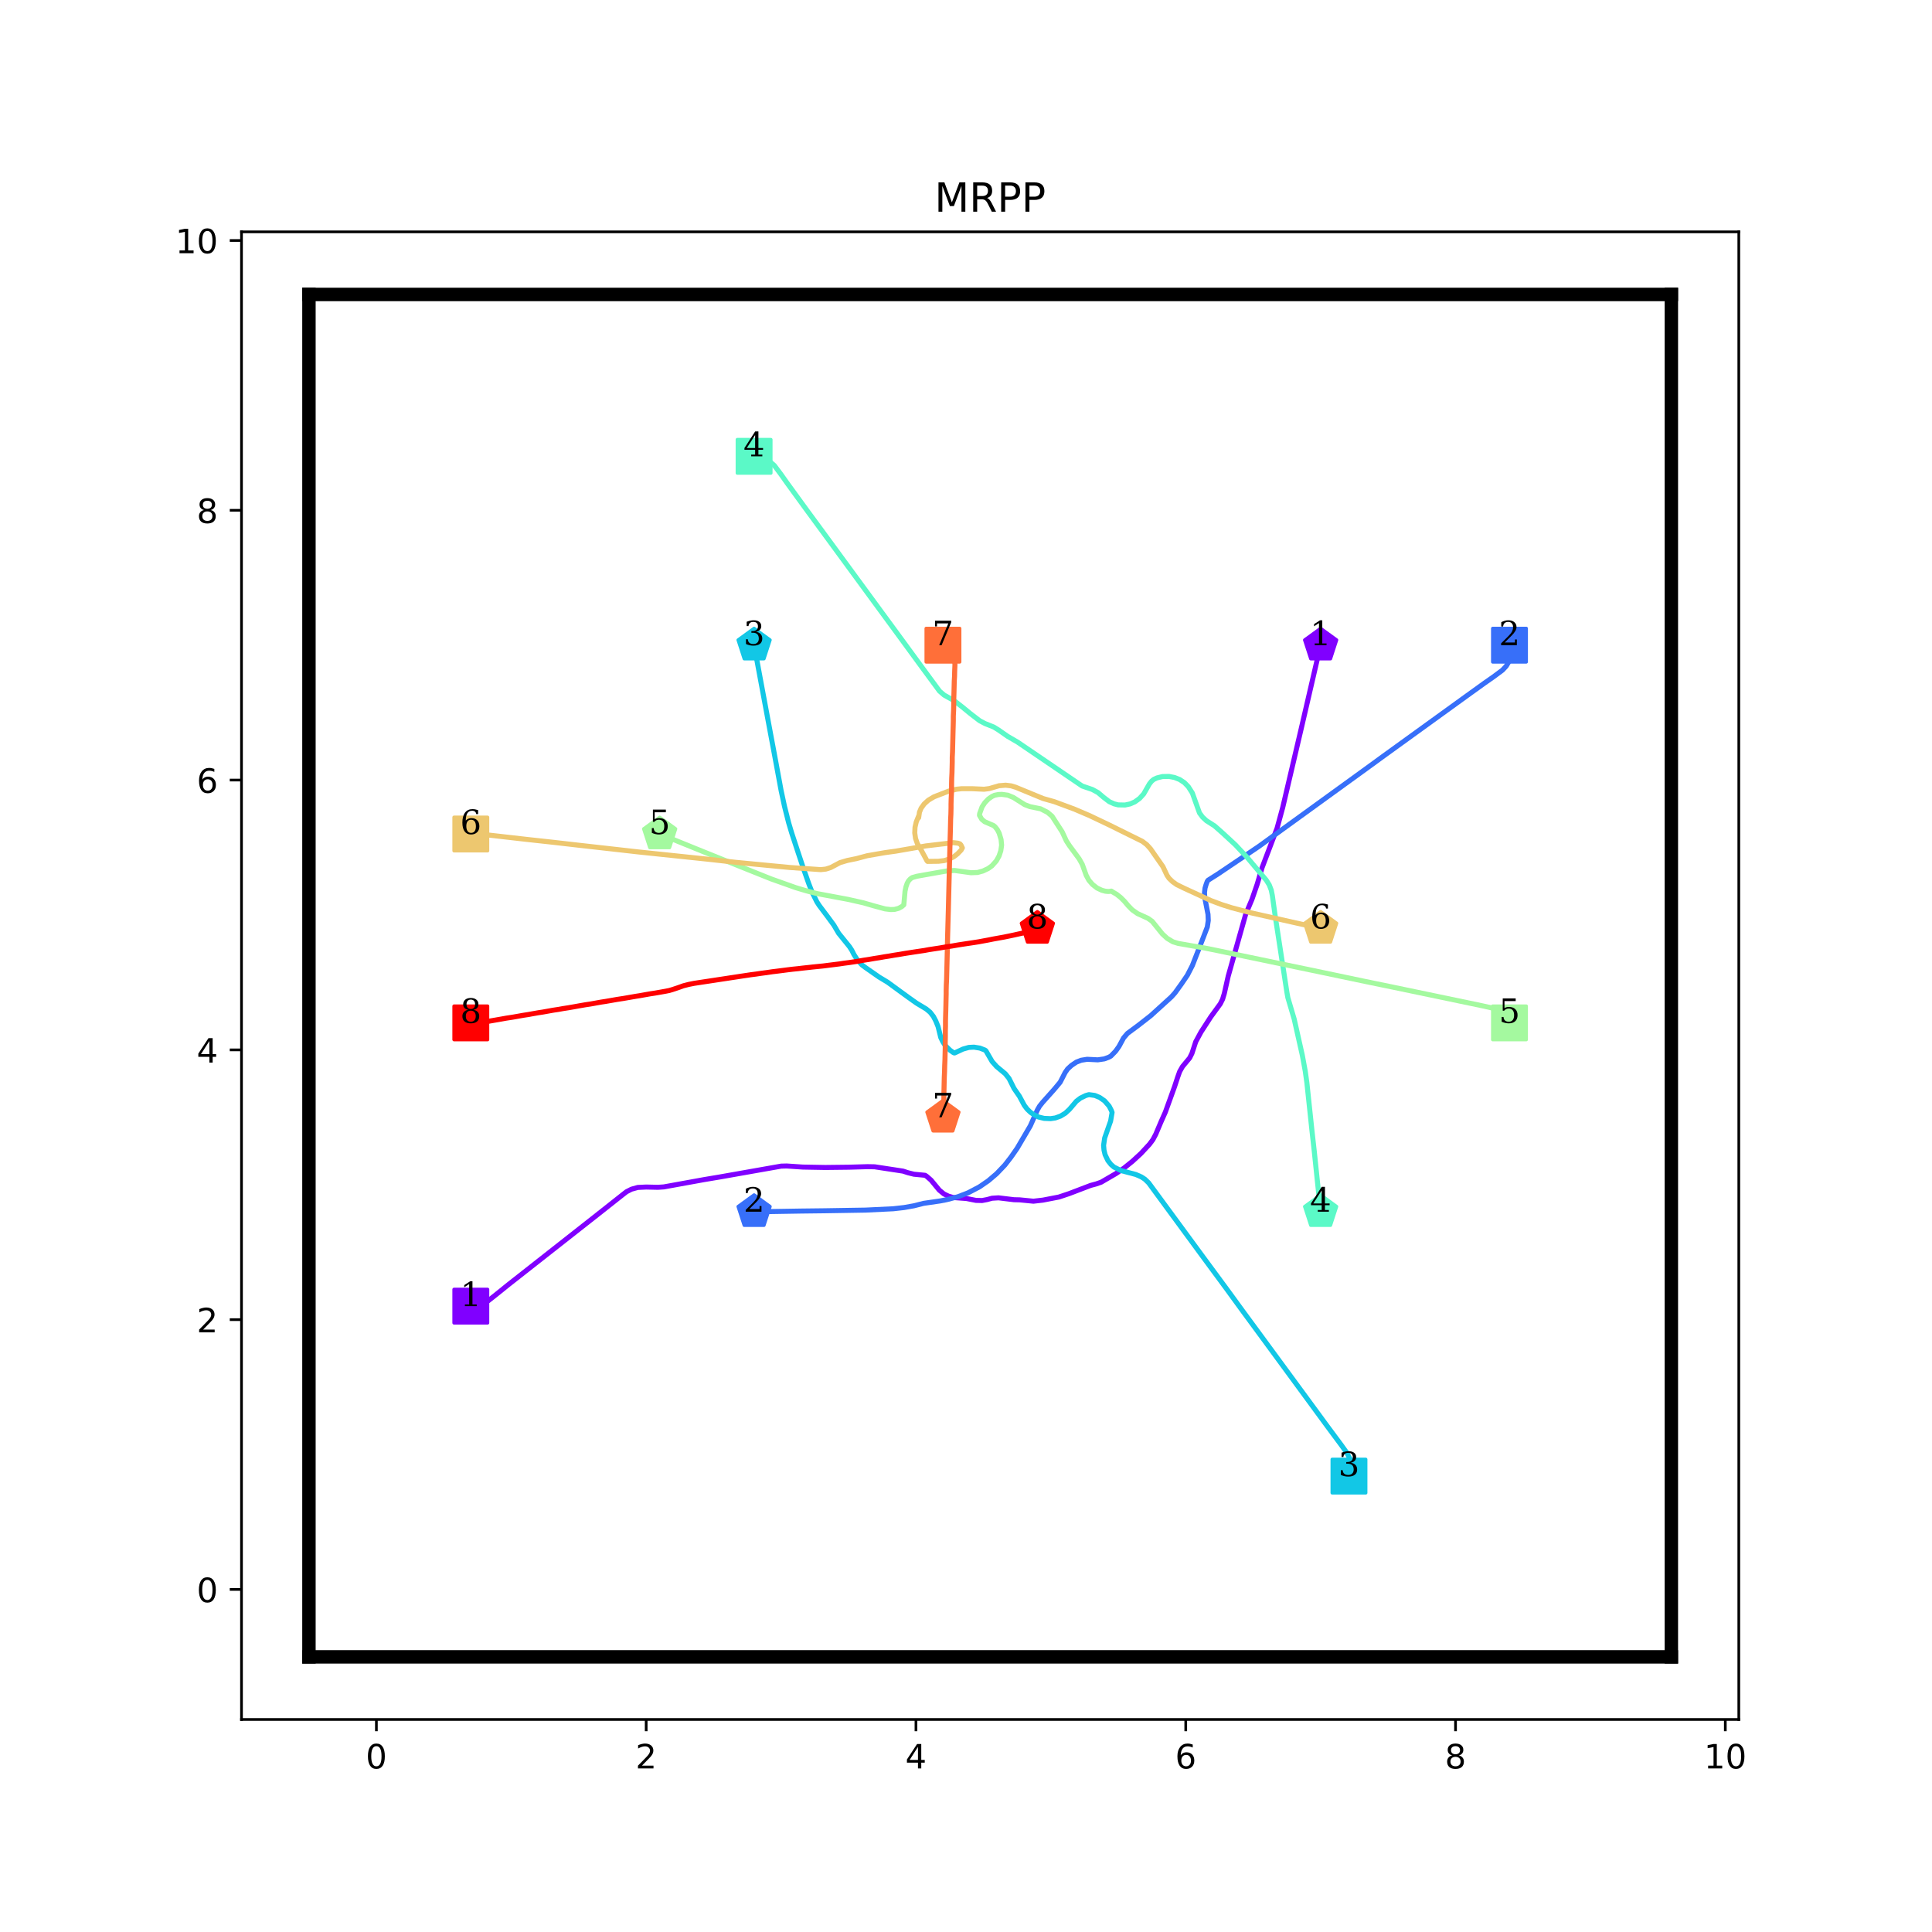 <?xml version="1.0" encoding="utf-8" standalone="no"?>
<!DOCTYPE svg PUBLIC "-//W3C//DTD SVG 1.1//EN"
  "http://www.w3.org/Graphics/SVG/1.1/DTD/svg11.dtd">
<!-- Created with matplotlib (http://matplotlib.org/) -->
<svg height="576pt" version="1.1" viewBox="0 0 576 576" width="576pt" xmlns="http://www.w3.org/2000/svg" xmlns:xlink="http://www.w3.org/1999/xlink">
 <defs>
  <style type="text/css">
*{stroke-linecap:butt;stroke-linejoin:round;}
  </style>
 </defs>
 <g id="figure_1">
  <g id="patch_1">
   <path d="M 0 576 
L 576 576 
L 576 0 
L 0 0 
z
" style="fill:#ffffff;"/>
  </g>
  <g id="axes_1">
   <g id="patch_2">
    <path d="M 72 512.64 
L 518.4 512.64 
L 518.4 69.12 
L 72 69.12 
z
" style="fill:#ffffff;"/>
   </g>
   <g id="matplotlib.axis_1">
    <g id="xtick_1">
     <g id="line2d_1">
      <defs>
       <path d="M 0 0 
L 0 3.5 
" id="m653fff1f7b" style="stroke:#000000;stroke-width:0.8;"/>
      </defs>
      <g>
       <use style="stroke:#000000;stroke-width:0.8;" x="112.216" xlink:href="#m653fff1f7b" y="512.64"/>
      </g>
     </g>
     <g id="text_1">
      <!-- 0 -->
      <defs>
       <path d="M 31.781 66.406 
Q 24.172 66.406 20.328 58.906 
Q 16.5 51.422 16.5 36.375 
Q 16.5 21.391 20.328 13.891 
Q 24.172 6.391 31.781 6.391 
Q 39.453 6.391 43.281 13.891 
Q 47.125 21.391 47.125 36.375 
Q 47.125 51.422 43.281 58.906 
Q 39.453 66.406 31.781 66.406 
z
M 31.781 74.219 
Q 44.047 74.219 50.516 64.516 
Q 56.984 54.828 56.984 36.375 
Q 56.984 17.969 50.516 8.266 
Q 44.047 -1.422 31.781 -1.422 
Q 19.531 -1.422 13.062 8.266 
Q 6.594 17.969 6.594 36.375 
Q 6.594 54.828 13.062 64.516 
Q 19.531 74.219 31.781 74.219 
z
" id="DejaVuSans-30"/>
      </defs>
      <g transform="translate(109.035 527.238)scale(0.1 -0.1)">
       <use xlink:href="#DejaVuSans-30"/>
      </g>
     </g>
    </g>
    <g id="xtick_2">
     <g id="line2d_2">
      <g>
       <use style="stroke:#000000;stroke-width:0.8;" x="192.649" xlink:href="#m653fff1f7b" y="512.64"/>
      </g>
     </g>
     <g id="text_2">
      <!-- 2 -->
      <defs>
       <path d="M 19.188 8.297 
L 53.609 8.297 
L 53.609 0 
L 7.328 0 
L 7.328 8.297 
Q 12.938 14.109 22.625 23.891 
Q 32.328 33.688 34.812 36.531 
Q 39.547 41.844 41.422 45.531 
Q 43.312 49.219 43.312 52.781 
Q 43.312 58.594 39.234 62.25 
Q 35.156 65.922 28.609 65.922 
Q 23.969 65.922 18.812 64.312 
Q 13.672 62.703 7.812 59.422 
L 7.812 69.391 
Q 13.766 71.781 18.938 73 
Q 24.125 74.219 28.422 74.219 
Q 39.75 74.219 46.484 68.547 
Q 53.219 62.891 53.219 53.422 
Q 53.219 48.922 51.531 44.891 
Q 49.859 40.875 45.406 35.406 
Q 44.188 33.984 37.641 27.219 
Q 31.109 20.453 19.188 8.297 
z
" id="DejaVuSans-32"/>
      </defs>
      <g transform="translate(189.467 527.238)scale(0.1 -0.1)">
       <use xlink:href="#DejaVuSans-32"/>
      </g>
     </g>
    </g>
    <g id="xtick_3">
     <g id="line2d_3">
      <g>
       <use style="stroke:#000000;stroke-width:0.8;" x="273.081" xlink:href="#m653fff1f7b" y="512.64"/>
      </g>
     </g>
     <g id="text_3">
      <!-- 4 -->
      <defs>
       <path d="M 37.797 64.312 
L 12.891 25.391 
L 37.797 25.391 
z
M 35.203 72.906 
L 47.609 72.906 
L 47.609 25.391 
L 58.016 25.391 
L 58.016 17.188 
L 47.609 17.188 
L 47.609 0 
L 37.797 0 
L 37.797 17.188 
L 4.891 17.188 
L 4.891 26.703 
z
" id="DejaVuSans-34"/>
      </defs>
      <g transform="translate(269.9 527.238)scale(0.1 -0.1)">
       <use xlink:href="#DejaVuSans-34"/>
      </g>
     </g>
    </g>
    <g id="xtick_4">
     <g id="line2d_4">
      <g>
       <use style="stroke:#000000;stroke-width:0.8;" x="353.514" xlink:href="#m653fff1f7b" y="512.64"/>
      </g>
     </g>
     <g id="text_4">
      <!-- 6 -->
      <defs>
       <path d="M 33.016 40.375 
Q 26.375 40.375 22.484 35.828 
Q 18.609 31.297 18.609 23.391 
Q 18.609 15.531 22.484 10.953 
Q 26.375 6.391 33.016 6.391 
Q 39.656 6.391 43.531 10.953 
Q 47.406 15.531 47.406 23.391 
Q 47.406 31.297 43.531 35.828 
Q 39.656 40.375 33.016 40.375 
z
M 52.594 71.297 
L 52.594 62.312 
Q 48.875 64.062 45.094 64.984 
Q 41.312 65.922 37.594 65.922 
Q 27.828 65.922 22.672 59.328 
Q 17.531 52.734 16.797 39.406 
Q 19.672 43.656 24.016 45.922 
Q 28.375 48.188 33.594 48.188 
Q 44.578 48.188 50.953 41.516 
Q 57.328 34.859 57.328 23.391 
Q 57.328 12.156 50.688 5.359 
Q 44.047 -1.422 33.016 -1.422 
Q 20.359 -1.422 13.672 8.266 
Q 6.984 17.969 6.984 36.375 
Q 6.984 53.656 15.188 63.938 
Q 23.391 74.219 37.203 74.219 
Q 40.922 74.219 44.703 73.484 
Q 48.484 72.75 52.594 71.297 
z
" id="DejaVuSans-36"/>
      </defs>
      <g transform="translate(350.332 527.238)scale(0.1 -0.1)">
       <use xlink:href="#DejaVuSans-36"/>
      </g>
     </g>
    </g>
    <g id="xtick_5">
     <g id="line2d_5">
      <g>
       <use style="stroke:#000000;stroke-width:0.8;" x="433.946" xlink:href="#m653fff1f7b" y="512.64"/>
      </g>
     </g>
     <g id="text_5">
      <!-- 8 -->
      <defs>
       <path d="M 31.781 34.625 
Q 24.75 34.625 20.719 30.859 
Q 16.703 27.094 16.703 20.516 
Q 16.703 13.922 20.719 10.156 
Q 24.75 6.391 31.781 6.391 
Q 38.812 6.391 42.859 10.172 
Q 46.922 13.969 46.922 20.516 
Q 46.922 27.094 42.891 30.859 
Q 38.875 34.625 31.781 34.625 
z
M 21.922 38.812 
Q 15.578 40.375 12.031 44.719 
Q 8.5 49.078 8.5 55.328 
Q 8.5 64.062 14.719 69.141 
Q 20.953 74.219 31.781 74.219 
Q 42.672 74.219 48.875 69.141 
Q 55.078 64.062 55.078 55.328 
Q 55.078 49.078 51.531 44.719 
Q 48 40.375 41.703 38.812 
Q 48.828 37.156 52.797 32.312 
Q 56.781 27.484 56.781 20.516 
Q 56.781 9.906 50.312 4.234 
Q 43.844 -1.422 31.781 -1.422 
Q 19.734 -1.422 13.25 4.234 
Q 6.781 9.906 6.781 20.516 
Q 6.781 27.484 10.781 32.312 
Q 14.797 37.156 21.922 38.812 
z
M 18.312 54.391 
Q 18.312 48.734 21.844 45.562 
Q 25.391 42.391 31.781 42.391 
Q 38.141 42.391 41.719 45.562 
Q 45.312 48.734 45.312 54.391 
Q 45.312 60.062 41.719 63.234 
Q 38.141 66.406 31.781 66.406 
Q 25.391 66.406 21.844 63.234 
Q 18.312 60.062 18.312 54.391 
z
" id="DejaVuSans-38"/>
      </defs>
      <g transform="translate(430.765 527.238)scale(0.1 -0.1)">
       <use xlink:href="#DejaVuSans-38"/>
      </g>
     </g>
    </g>
    <g id="xtick_6">
     <g id="line2d_6">
      <g>
       <use style="stroke:#000000;stroke-width:0.8;" x="514.378" xlink:href="#m653fff1f7b" y="512.64"/>
      </g>
     </g>
     <g id="text_6">
      <!-- 10 -->
      <defs>
       <path d="M 12.406 8.297 
L 28.516 8.297 
L 28.516 63.922 
L 10.984 60.406 
L 10.984 69.391 
L 28.422 72.906 
L 38.281 72.906 
L 38.281 8.297 
L 54.391 8.297 
L 54.391 0 
L 12.406 0 
z
" id="DejaVuSans-31"/>
      </defs>
      <g transform="translate(508.016 527.238)scale(0.1 -0.1)">
       <use xlink:href="#DejaVuSans-31"/>
       <use x="63.623" xlink:href="#DejaVuSans-30"/>
      </g>
     </g>
    </g>
   </g>
   <g id="matplotlib.axis_2">
    <g id="ytick_1">
     <g id="line2d_7">
      <defs>
       <path d="M 0 0 
L -3.5 0 
" id="md12b61e21c" style="stroke:#000000;stroke-width:0.8;"/>
      </defs>
      <g>
       <use style="stroke:#000000;stroke-width:0.8;" x="72" xlink:href="#md12b61e21c" y="473.864"/>
      </g>
     </g>
     <g id="text_7">
      <!-- 0 -->
      <g transform="translate(58.638 477.663)scale(0.1 -0.1)">
       <use xlink:href="#DejaVuSans-30"/>
      </g>
     </g>
    </g>
    <g id="ytick_2">
     <g id="line2d_8">
      <g>
       <use style="stroke:#000000;stroke-width:0.8;" x="72" xlink:href="#md12b61e21c" y="393.431"/>
      </g>
     </g>
     <g id="text_8">
      <!-- 2 -->
      <g transform="translate(58.638 397.231)scale(0.1 -0.1)">
       <use xlink:href="#DejaVuSans-32"/>
      </g>
     </g>
    </g>
    <g id="ytick_3">
     <g id="line2d_9">
      <g>
       <use style="stroke:#000000;stroke-width:0.8;" x="72" xlink:href="#md12b61e21c" y="312.999"/>
      </g>
     </g>
     <g id="text_9">
      <!-- 4 -->
      <g transform="translate(58.638 316.798)scale(0.1 -0.1)">
       <use xlink:href="#DejaVuSans-34"/>
      </g>
     </g>
    </g>
    <g id="ytick_4">
     <g id="line2d_10">
      <g>
       <use style="stroke:#000000;stroke-width:0.8;" x="72" xlink:href="#md12b61e21c" y="232.566"/>
      </g>
     </g>
     <g id="text_10">
      <!-- 6 -->
      <g transform="translate(58.638 236.366)scale(0.1 -0.1)">
       <use xlink:href="#DejaVuSans-36"/>
      </g>
     </g>
    </g>
    <g id="ytick_5">
     <g id="line2d_11">
      <g>
       <use style="stroke:#000000;stroke-width:0.8;" x="72" xlink:href="#md12b61e21c" y="152.134"/>
      </g>
     </g>
     <g id="text_11">
      <!-- 8 -->
      <g transform="translate(58.638 155.933)scale(0.1 -0.1)">
       <use xlink:href="#DejaVuSans-38"/>
      </g>
     </g>
    </g>
    <g id="ytick_6">
     <g id="line2d_12">
      <g>
       <use style="stroke:#000000;stroke-width:0.8;" x="72" xlink:href="#md12b61e21c" y="71.702"/>
      </g>
     </g>
     <g id="text_12">
      <!-- 10 -->
      <g transform="translate(52.275 75.501)scale(0.1 -0.1)">
       <use xlink:href="#DejaVuSans-31"/>
       <use x="63.623" xlink:href="#DejaVuSans-30"/>
      </g>
     </g>
    </g>
   </g>
   <g id="line2d_13">
    <path clip-path="url(#pa94536b532)" d="M 140.368 389.41 
" style="fill:none;stroke:#1f77b4;stroke-linecap:square;stroke-width:1.5;"/>
    <defs>
     <path d="M -5 5 
L 5 5 
L 5 -5 
L -5 -5 
z
" id="mf290b80777" style="stroke:#8000ff;stroke-linejoin:miter;"/>
    </defs>
    <g clip-path="url(#pa94536b532)">
     <use style="fill:#8000ff;stroke:#8000ff;stroke-linejoin:miter;" x="140.368" xlink:href="#mf290b80777" y="389.41"/>
    </g>
   </g>
   <g id="line2d_14">
    <path clip-path="url(#pa94536b532)" d="M 393.73 192.35 
" style="fill:none;stroke:#ff7f0e;stroke-linecap:square;stroke-width:1.5;"/>
    <defs>
     <path d="M 0 -5 
L -4.755 -1.545 
L -2.939 4.045 
L 2.939 4.045 
L 4.755 -1.545 
z
" id="m568eb47ab2" style="stroke:#8000ff;stroke-linejoin:miter;"/>
    </defs>
    <g clip-path="url(#pa94536b532)">
     <use style="fill:#8000ff;stroke:#8000ff;stroke-linejoin:miter;" x="393.73" xlink:href="#m568eb47ab2" y="192.35"/>
    </g>
   </g>
   <g id="line2d_15">
    <path clip-path="url(#pa94536b532)" d="M 450.032 192.35 
" style="fill:none;stroke:#2ca02c;stroke-linecap:square;stroke-width:1.5;"/>
    <defs>
     <path d="M -5 5 
L 5 5 
L 5 -5 
L -5 -5 
z
" id="m619328508f" style="stroke:#376ff9;stroke-linejoin:miter;"/>
    </defs>
    <g clip-path="url(#pa94536b532)">
     <use style="fill:#376ff9;stroke:#376ff9;stroke-linejoin:miter;" x="450.032" xlink:href="#m619328508f" y="192.35"/>
    </g>
   </g>
   <g id="line2d_16">
    <path clip-path="url(#pa94536b532)" d="M 224.822 361.258 
" style="fill:none;stroke:#d62728;stroke-linecap:square;stroke-width:1.5;"/>
    <defs>
     <path d="M 0 -5 
L -4.755 -1.545 
L -2.939 4.045 
L 2.939 4.045 
L 4.755 -1.545 
z
" id="med6a82922f" style="stroke:#376ff9;stroke-linejoin:miter;"/>
    </defs>
    <g clip-path="url(#pa94536b532)">
     <use style="fill:#376ff9;stroke:#376ff9;stroke-linejoin:miter;" x="224.822" xlink:href="#med6a82922f" y="361.258"/>
    </g>
   </g>
   <g id="line2d_17">
    <path clip-path="url(#pa94536b532)" d="M 402.175 440.082 
" style="fill:none;stroke:#9467bd;stroke-linecap:square;stroke-width:1.5;"/>
    <defs>
     <path d="M -5 5 
L 5 5 
L 5 -5 
L -5 -5 
z
" id="m7155500d14" style="stroke:#12c7e6;stroke-linejoin:miter;"/>
    </defs>
    <g clip-path="url(#pa94536b532)">
     <use style="fill:#12c7e6;stroke:#12c7e6;stroke-linejoin:miter;" x="402.175" xlink:href="#m7155500d14" y="440.082"/>
    </g>
   </g>
   <g id="line2d_18">
    <path clip-path="url(#pa94536b532)" d="M 224.822 192.35 
" style="fill:none;stroke:#8c564b;stroke-linecap:square;stroke-width:1.5;"/>
    <defs>
     <path d="M 0 -5 
L -4.755 -1.545 
L -2.939 4.045 
L 2.939 4.045 
L 4.755 -1.545 
z
" id="m14f785bf5a" style="stroke:#12c7e6;stroke-linejoin:miter;"/>
    </defs>
    <g clip-path="url(#pa94536b532)">
     <use style="fill:#12c7e6;stroke:#12c7e6;stroke-linejoin:miter;" x="224.822" xlink:href="#m14f785bf5a" y="192.35"/>
    </g>
   </g>
   <g id="line2d_19">
    <path clip-path="url(#pa94536b532)" d="M 224.822 136.048 
" style="fill:none;stroke:#e377c2;stroke-linecap:square;stroke-width:1.5;"/>
    <defs>
     <path d="M -5 5 
L 5 5 
L 5 -5 
L -5 -5 
z
" id="mfdfdecfb91" style="stroke:#5bf9c7;stroke-linejoin:miter;"/>
    </defs>
    <g clip-path="url(#pa94536b532)">
     <use style="fill:#5bf9c7;stroke:#5bf9c7;stroke-linejoin:miter;" x="224.822" xlink:href="#mfdfdecfb91" y="136.048"/>
    </g>
   </g>
   <g id="line2d_20">
    <path clip-path="url(#pa94536b532)" d="M 393.73 361.258 
" style="fill:none;stroke:#7f7f7f;stroke-linecap:square;stroke-width:1.5;"/>
    <defs>
     <path d="M 0 -5 
L -4.755 -1.545 
L -2.939 4.045 
L 2.939 4.045 
L 4.755 -1.545 
z
" id="m469cbbf1c9" style="stroke:#5bf9c7;stroke-linejoin:miter;"/>
    </defs>
    <g clip-path="url(#pa94536b532)">
     <use style="fill:#5bf9c7;stroke:#5bf9c7;stroke-linejoin:miter;" x="393.73" xlink:href="#m469cbbf1c9" y="361.258"/>
    </g>
   </g>
   <g id="line2d_21">
    <path clip-path="url(#pa94536b532)" d="M 450.032 304.956 
" style="fill:none;stroke:#bcbd22;stroke-linecap:square;stroke-width:1.5;"/>
    <defs>
     <path d="M -5 5 
L 5 5 
L 5 -5 
L -5 -5 
z
" id="m152217b475" style="stroke:#a4f99f;stroke-linejoin:miter;"/>
    </defs>
    <g clip-path="url(#pa94536b532)">
     <use style="fill:#a4f99f;stroke:#a4f99f;stroke-linejoin:miter;" x="450.032" xlink:href="#m152217b475" y="304.956"/>
    </g>
   </g>
   <g id="line2d_22">
    <path clip-path="url(#pa94536b532)" d="M 196.67 248.653 
" style="fill:none;stroke:#17becf;stroke-linecap:square;stroke-width:1.5;"/>
    <defs>
     <path d="M 0 -5 
L -4.755 -1.545 
L -2.939 4.045 
L 2.939 4.045 
L 4.755 -1.545 
z
" id="m91c5eaf825" style="stroke:#a4f99f;stroke-linejoin:miter;"/>
    </defs>
    <g clip-path="url(#pa94536b532)">
     <use style="fill:#a4f99f;stroke:#a4f99f;stroke-linejoin:miter;" x="196.67" xlink:href="#m91c5eaf825" y="248.653"/>
    </g>
   </g>
   <g id="line2d_23">
    <path clip-path="url(#pa94536b532)" d="M 140.368 248.653 
" style="fill:none;stroke:#1f77b4;stroke-linecap:square;stroke-width:1.5;"/>
    <defs>
     <path d="M -5 5 
L 5 5 
L 5 -5 
L -5 -5 
z
" id="m15bcd65a17" style="stroke:#edc76f;stroke-linejoin:miter;"/>
    </defs>
    <g clip-path="url(#pa94536b532)">
     <use style="fill:#edc76f;stroke:#edc76f;stroke-linejoin:miter;" x="140.368" xlink:href="#m15bcd65a17" y="248.653"/>
    </g>
   </g>
   <g id="line2d_24">
    <path clip-path="url(#pa94536b532)" d="M 393.73 276.804 
" style="fill:none;stroke:#ff7f0e;stroke-linecap:square;stroke-width:1.5;"/>
    <defs>
     <path d="M 0 -5 
L -4.755 -1.545 
L -2.939 4.045 
L 2.939 4.045 
L 4.755 -1.545 
z
" id="m867ba11adf" style="stroke:#edc76f;stroke-linejoin:miter;"/>
    </defs>
    <g clip-path="url(#pa94536b532)">
     <use style="fill:#edc76f;stroke:#edc76f;stroke-linejoin:miter;" x="393.73" xlink:href="#m867ba11adf" y="276.804"/>
    </g>
   </g>
   <g id="line2d_25">
    <path clip-path="url(#pa94536b532)" d="M 281.124 192.35 
" style="fill:none;stroke:#2ca02c;stroke-linecap:square;stroke-width:1.5;"/>
    <defs>
     <path d="M -5 5 
L 5 5 
L 5 -5 
L -5 -5 
z
" id="mc0134f7eb9" style="stroke:#ff6f39;stroke-linejoin:miter;"/>
    </defs>
    <g clip-path="url(#pa94536b532)">
     <use style="fill:#ff6f39;stroke:#ff6f39;stroke-linejoin:miter;" x="281.124" xlink:href="#mc0134f7eb9" y="192.35"/>
    </g>
   </g>
   <g id="line2d_26">
    <path clip-path="url(#pa94536b532)" d="M 281.124 333.107 
" style="fill:none;stroke:#d62728;stroke-linecap:square;stroke-width:1.5;"/>
    <defs>
     <path d="M 0 -5 
L -4.755 -1.545 
L -2.939 4.045 
L 2.939 4.045 
L 4.755 -1.545 
z
" id="m1f9c68ec3b" style="stroke:#ff6f39;stroke-linejoin:miter;"/>
    </defs>
    <g clip-path="url(#pa94536b532)">
     <use style="fill:#ff6f39;stroke:#ff6f39;stroke-linejoin:miter;" x="281.124" xlink:href="#m1f9c68ec3b" y="333.107"/>
    </g>
   </g>
   <g id="line2d_27">
    <path clip-path="url(#pa94536b532)" d="M 140.368 304.956 
" style="fill:none;stroke:#9467bd;stroke-linecap:square;stroke-width:1.5;"/>
    <defs>
     <path d="M -5 5 
L 5 5 
L 5 -5 
L -5 -5 
z
" id="m1fd0562ec3" style="stroke:#ff0000;stroke-linejoin:miter;"/>
    </defs>
    <g clip-path="url(#pa94536b532)">
     <use style="fill:#ff0000;stroke:#ff0000;stroke-linejoin:miter;" x="140.368" xlink:href="#m1fd0562ec3" y="304.956"/>
    </g>
   </g>
   <g id="line2d_28">
    <path clip-path="url(#pa94536b532)" d="M 309.276 276.804 
" style="fill:none;stroke:#8c564b;stroke-linecap:square;stroke-width:1.5;"/>
    <defs>
     <path d="M 0 -5 
L -4.755 -1.545 
L -2.939 4.045 
L 2.939 4.045 
L 4.755 -1.545 
z
" id="mb6b4bd1396" style="stroke:#ff0000;stroke-linejoin:miter;"/>
    </defs>
    <g clip-path="url(#pa94536b532)">
     <use style="fill:#ff0000;stroke:#ff0000;stroke-linejoin:miter;" x="309.276" xlink:href="#mb6b4bd1396" y="276.804"/>
    </g>
   </g>
   <g id="line2d_29"/>
   <g id="line2d_30">
    <path clip-path="url(#pa94536b532)" d="M 92.108 493.972 
L 92.108 87.788 
" style="fill:none;stroke:#000000;stroke-linecap:square;stroke-width:4;"/>
   </g>
   <g id="line2d_31">
    <path clip-path="url(#pa94536b532)" d="M 92.108 87.788 
L 498.292 87.788 
" style="fill:none;stroke:#000000;stroke-linecap:square;stroke-width:4;"/>
   </g>
   <g id="line2d_32">
    <path clip-path="url(#pa94536b532)" d="M 498.292 87.788 
L 498.292 493.972 
" style="fill:none;stroke:#000000;stroke-linecap:square;stroke-width:4;"/>
   </g>
   <g id="line2d_33">
    <path clip-path="url(#pa94536b532)" d="M 498.292 493.972 
L 92.108 493.972 
" style="fill:none;stroke:#000000;stroke-linecap:square;stroke-width:4;"/>
   </g>
   <g id="line2d_34">
    <path clip-path="url(#pa94536b532)" d="M 140.368 389.41 
L 140.931 389.41 
L 142.298 389.249 
L 143.786 388.806 
L 145.153 388.123 
L 147.606 386.192 
L 151.548 383.015 
L 177.286 362.787 
L 185.691 356.151 
L 186.777 355.306 
L 188.265 354.542 
L 190.155 354.019 
L 192.649 353.899 
L 196.147 353.979 
L 197.917 353.859 
L 209.901 351.687 
L 214.687 350.883 
L 232.905 347.665 
L 234.554 347.625 
L 239.34 347.947 
L 246.056 348.067 
L 253.013 347.987 
L 258.643 347.826 
L 260.775 347.866 
L 269.22 349.153 
L 270.708 349.636 
L 272.478 350.078 
L 275.816 350.4 
L 276.298 350.722 
L 277.585 351.848 
L 280.038 354.824 
L 281.406 355.95 
L 282.813 356.634 
L 284.261 357.036 
L 288.122 357.317 
L 290.977 357.88 
L 292.787 357.92 
L 294.275 357.639 
L 295.763 357.237 
L 297.693 357.116 
L 302.318 357.679 
L 304.007 357.719 
L 308.109 358.122 
L 310.925 357.8 
L 315.71 356.875 
L 318.726 355.869 
L 325.161 353.416 
L 326.81 352.974 
L 328.298 352.451 
L 332.722 349.877 
L 335.135 348.228 
L 337.628 346.218 
L 340.162 343.885 
L 342.695 341.15 
L 343.741 339.743 
L 344.586 338.134 
L 346.154 334.434 
L 347.441 331.539 
L 350.176 323.978 
L 351.101 321.163 
L 351.704 319.474 
L 352.548 317.986 
L 354.68 315.412 
L 355.363 314.045 
L 356.49 310.586 
L 358.058 307.69 
L 360.994 303.146 
L 363.809 299.285 
L 364.493 297.918 
L 365.015 296.189 
L 366.182 291.001 
L 371.37 272.622 
L 373.26 268.118 
L 374.828 263.573 
L 376.276 258.667 
L 380.74 246.924 
L 382.429 240.73 
L 387.939 217.244 
L 393.448 193.476 
L 393.448 193.476 
" style="fill:none;stroke:#8000ff;stroke-linecap:square;stroke-width:1.5;"/>
   </g>
   <g id="line2d_35">
    <path clip-path="url(#pa94536b532)" d="M 450.032 192.35 
L 450.274 192.431 
L 450.595 193.275 
L 450.716 194.08 
L 450.595 195.206 
L 450.073 196.895 
L 449.067 198.584 
L 447.941 199.79 
L 445.287 201.761 
L 442.472 203.731 
L 437.445 207.351 
L 412.47 225.408 
L 407.283 229.188 
L 375.351 252.313 
L 363.125 260.557 
L 360.149 262.447 
L 359.908 262.809 
L 359.546 263.814 
L 359.264 264.78 
L 359.104 266.107 
L 359.184 267.635 
L 360.149 272.582 
L 360.23 274.432 
L 359.948 276.362 
L 357.937 281.59 
L 355.484 287.864 
L 353.996 290.759 
L 352.267 293.293 
L 350.296 296.028 
L 349.21 297.234 
L 343.057 302.824 
L 339.237 305.8 
L 336.14 308.093 
L 334.974 309.46 
L 333.606 311.994 
L 332.601 313.401 
L 331.194 314.849 
L 330.55 315.211 
L 329.223 315.693 
L 327.293 315.975 
L 324.115 315.814 
L 322.346 316.096 
L 320.898 316.659 
L 319.41 317.664 
L 318.284 318.71 
L 317.56 319.755 
L 316.072 322.651 
L 314.222 324.863 
L 310.844 328.643 
L 309.919 329.809 
L 309.276 330.935 
L 307.184 335.641 
L 303.243 342.357 
L 301.393 345.011 
L 299.584 347.344 
L 297.13 349.917 
L 294.677 352.009 
L 291.983 353.859 
L 288.605 355.628 
L 285.588 356.794 
L 282.17 357.679 
L 280.32 358.041 
L 275.333 358.765 
L 272.478 359.489 
L 269.542 360.012 
L 266.325 360.374 
L 258.04 360.776 
L 245.694 360.977 
L 238.978 361.057 
L 229.085 361.218 
L 225.867 361.258 
L 225.867 361.258 
" style="fill:none;stroke:#376ff9;stroke-linecap:square;stroke-width:1.5;"/>
   </g>
   <g id="line2d_36">
    <path clip-path="url(#pa94536b532)" d="M 402.175 440.082 
L 401.974 440.163 
L 402.095 440.002 
L 402.336 439.64 
L 402.658 438.916 
L 402.819 437.991 
L 402.778 436.342 
L 402.416 434.854 
L 401.612 433.245 
L 399.923 430.873 
L 395.741 425.242 
L 389.105 416.194 
L 376.557 399.102 
L 370.525 390.898 
L 365.779 384.383 
L 358.782 374.892 
L 353.232 367.331 
L 342.454 352.652 
L 341.328 351.566 
L 340.282 350.883 
L 338.634 350.159 
L 334.21 348.992 
L 332.118 347.947 
L 331.234 347.183 
L 330.309 346.016 
L 329.464 344.247 
L 329.142 342.88 
L 329.022 341.472 
L 329.344 339.26 
L 331.113 334.233 
L 331.555 331.659 
L 331.314 331.016 
L 330.671 329.769 
L 329.303 328.201 
L 327.856 327.195 
L 326.408 326.592 
L 324.638 326.351 
L 323.673 326.632 
L 322.105 327.396 
L 320.898 328.321 
L 318.847 330.734 
L 317.641 331.86 
L 316.193 332.745 
L 314.624 333.308 
L 313.217 333.509 
L 311.286 333.429 
L 309.638 333.027 
L 308.15 332.262 
L 307.225 331.619 
L 306.219 330.654 
L 305.375 329.528 
L 303.927 326.833 
L 302.318 324.501 
L 300.83 321.525 
L 299.704 320.117 
L 297.13 317.986 
L 295.803 316.498 
L 293.913 313.24 
L 293.591 313.039 
L 292.144 312.476 
L 290.374 312.195 
L 288.846 312.275 
L 287.117 312.758 
L 284.623 313.924 
L 284.462 313.924 
L 284.221 313.803 
L 283.256 313.12 
L 281.848 311.752 
L 281.084 310.586 
L 280.481 309.339 
L 279.677 306.082 
L 278.993 304.393 
L 278.269 303.025 
L 277.304 301.779 
L 276.138 300.813 
L 273.202 299.044 
L 270.547 297.154 
L 264.595 292.81 
L 262.062 291.282 
L 258.08 288.507 
L 256.995 287.703 
L 255.667 286.255 
L 254.582 284.566 
L 253.938 283.279 
L 253.254 282.234 
L 250.037 278.252 
L 248.589 275.799 
L 246.699 273.225 
L 244.246 269.968 
L 243.522 268.842 
L 242.074 265.906 
L 241.109 263.412 
L 239.581 259.069 
L 237.972 254.243 
L 236.042 248.371 
L 235.117 245.275 
L 233.87 240.328 
L 232.865 235.623 
L 230.814 224.523 
L 229.728 218.732 
L 226.591 201.882 
L 225.023 193.436 
L 225.023 193.436 
" style="fill:none;stroke:#12c7e6;stroke-linecap:square;stroke-width:1.5;"/>
   </g>
   <g id="line2d_37">
    <path clip-path="url(#pa94536b532)" d="M 224.822 136.048 
L 225.143 136.048 
L 226.189 136.168 
L 227.677 136.611 
L 229.607 137.696 
L 230.854 138.782 
L 232.784 141.356 
L 234.634 143.97 
L 240.305 151.772 
L 245.533 158.89 
L 262.182 181.613 
L 268.054 189.616 
L 274.851 198.906 
L 280.119 206.064 
L 281.486 207.23 
L 284.502 208.919 
L 287.036 210.89 
L 289.288 212.74 
L 292.063 214.871 
L 293.672 215.716 
L 296.286 216.762 
L 297.653 217.606 
L 300.428 219.536 
L 303.404 221.266 
L 322.627 234.336 
L 325.684 235.382 
L 327.373 236.307 
L 329.022 237.714 
L 330.711 239.001 
L 332.118 239.645 
L 333.365 239.966 
L 335.416 240.006 
L 336.904 239.685 
L 338.312 239.082 
L 339.76 238.036 
L 340.966 236.709 
L 342.695 233.693 
L 343.339 232.888 
L 343.982 232.365 
L 344.947 231.923 
L 346.556 231.521 
L 348.527 231.481 
L 350.176 231.802 
L 351.704 232.406 
L 353.111 233.331 
L 354.278 234.537 
L 355.484 236.427 
L 357.616 242.379 
L 358.541 243.626 
L 359.667 244.672 
L 362.12 246.24 
L 364.573 248.412 
L 368.313 251.87 
L 371.812 255.61 
L 377.523 262.407 
L 378.407 263.814 
L 379.011 265.383 
L 379.332 266.992 
L 380.217 273.346 
L 383.676 295.867 
L 383.957 297.435 
L 385.847 303.83 
L 388.26 314.567 
L 389.145 319.353 
L 389.628 322.812 
L 391.156 337.209 
L 391.84 343.322 
L 393.488 359.087 
L 393.488 359.087 
" style="fill:none;stroke:#5bf9c7;stroke-linecap:square;stroke-width:1.5;"/>
   </g>
   <g id="line2d_38">
    <path clip-path="url(#pa94536b532)" d="M 450.032 304.956 
L 449.831 305.036 
L 449.67 305.277 
L 449.67 305.036 
L 449.55 304.513 
L 449.268 303.789 
L 448.665 302.945 
L 447.619 301.939 
L 446.333 301.135 
L 444.885 300.532 
L 442.029 299.888 
L 415.245 294.298 
L 406.84 292.569 
L 394.775 290.035 
L 368.514 284.566 
L 363.527 283.52 
L 359.345 282.676 
L 351.261 281.268 
L 349.693 280.786 
L 348.004 279.78 
L 346.556 278.453 
L 343.5 274.673 
L 342.253 273.788 
L 339.156 272.381 
L 337.548 271.254 
L 336.301 269.968 
L 335.255 268.721 
L 334.129 267.595 
L 332.923 266.63 
L 331.274 265.664 
L 331.435 265.705 
L 330.429 265.785 
L 329.545 265.705 
L 328.499 265.423 
L 327.051 264.739 
L 325.724 263.694 
L 324.638 262.447 
L 323.834 260.959 
L 322.668 257.702 
L 321.743 256.053 
L 318.807 252.071 
L 317.922 250.704 
L 316.675 248.01 
L 313.659 243.344 
L 312.292 242.178 
L 310.241 241.133 
L 307.064 240.489 
L 305.495 239.886 
L 302.117 237.754 
L 300.468 237.071 
L 298.699 236.829 
L 297.653 236.87 
L 296.487 237.111 
L 295.723 237.473 
L 294.677 238.197 
L 293.632 239.283 
L 292.787 240.57 
L 292.063 242.58 
L 292.023 243.103 
L 292.707 244.269 
L 293.591 244.993 
L 296.205 246.119 
L 296.648 246.481 
L 297.331 247.326 
L 297.894 248.412 
L 298.458 250.302 
L 298.618 251.951 
L 298.377 253.64 
L 297.854 255.208 
L 297.05 256.656 
L 295.723 258.144 
L 294.597 258.948 
L 293.069 259.672 
L 291.46 260.115 
L 289.489 260.195 
L 284.543 259.511 
L 282.21 259.672 
L 273.363 261.241 
L 271.955 261.643 
L 271.392 262.045 
L 270.869 262.608 
L 270.467 263.332 
L 270.105 264.378 
L 269.824 265.705 
L 269.462 269.766 
L 268.858 270.289 
L 267.893 270.812 
L 266.687 271.134 
L 265.52 271.174 
L 263.872 270.973 
L 260.453 270.048 
L 257.397 269.163 
L 252.732 268.118 
L 243.482 266.388 
L 240.385 265.584 
L 237.289 264.659 
L 229.929 262.045 
L 221.484 258.667 
L 209.298 253.76 
L 198.601 249.417 
L 198.601 249.417 
" style="fill:none;stroke:#a4f99f;stroke-linecap:square;stroke-width:1.5;"/>
   </g>
   <g id="line2d_39">
    <path clip-path="url(#pa94536b532)" d="M 140.368 248.653 
L 142.7 248.693 
L 146.159 249.015 
L 157.098 250.262 
L 164.819 251.106 
L 172.541 251.991 
L 180.785 252.916 
L 190.397 254.002 
L 211.148 256.173 
L 219.433 257.098 
L 235.439 258.627 
L 244.688 259.27 
L 246.217 259.109 
L 247.705 258.627 
L 250.439 257.179 
L 252.611 256.535 
L 255.386 255.972 
L 258.523 255.128 
L 263.831 254.203 
L 267.049 253.76 
L 276.057 252.192 
L 284.221 251.227 
L 285.629 251.388 
L 286.192 251.589 
L 286.513 251.951 
L 286.915 252.795 
L 286.554 253.439 
L 285.468 254.565 
L 284.382 255.409 
L 283.135 256.053 
L 281.526 256.576 
L 279.797 256.777 
L 276.54 256.817 
L 276.379 256.656 
L 274.73 253.6 
L 273.483 251.468 
L 272.96 249.98 
L 272.719 248.331 
L 272.8 246.642 
L 273.162 245.074 
L 273.805 243.465 
L 273.926 243.224 
L 273.926 243.344 
L 273.885 243.787 
L 274.127 242.138 
L 274.609 240.972 
L 275.534 239.685 
L 276.781 238.559 
L 278.47 237.553 
L 282.934 235.824 
L 285.146 235.301 
L 286.674 235.14 
L 289.851 235.14 
L 293.39 235.301 
L 294.959 235.1 
L 297.854 234.256 
L 299.825 234.095 
L 301.474 234.296 
L 302.801 234.698 
L 311.005 238.076 
L 314.303 239.001 
L 320.375 241.253 
L 324.799 243.143 
L 330.63 245.918 
L 340.564 250.825 
L 341.891 251.83 
L 343.017 253.077 
L 346.717 258.385 
L 347.923 260.959 
L 348.527 261.844 
L 349.572 262.849 
L 350.819 263.734 
L 352.95 264.78 
L 360.994 268.48 
L 364.211 269.686 
L 367.267 270.651 
L 372.938 272.139 
L 389.185 275.799 
L 392.322 276.483 
L 392.322 276.483 
" style="fill:none;stroke:#edc76f;stroke-linecap:square;stroke-width:1.5;"/>
   </g>
   <g id="line2d_40">
    <path clip-path="url(#pa94536b532)" d="M 281.124 192.35 
L 281.285 192.35 
L 281.969 192.551 
L 282.532 192.833 
L 283.055 193.235 
L 283.698 193.959 
L 284.221 195.005 
L 284.583 196.573 
L 284.704 198.222 
L 284.623 200.112 
L 284.583 201.721 
L 284.502 203.048 
L 284.462 204.656 
L 284.422 206.265 
L 284.382 207.592 
L 284.342 208.96 
L 284.342 210.287 
L 284.301 211.895 
L 284.221 213.504 
L 284.221 214.831 
L 284.181 216.44 
L 284.141 217.807 
L 284.1 219.376 
L 284.06 221.024 
L 284.02 222.593 
L 283.98 224.202 
L 283.899 225.81 
L 283.899 227.178 
L 283.859 228.786 
L 283.819 230.395 
L 283.738 232.003 
L 283.698 233.853 
L 283.698 234.939 
L 283.658 236.548 
L 283.578 238.157 
L 283.537 239.765 
L 283.537 240.851 
L 283.497 242.701 
L 283.417 244.31 
L 283.376 246.2 
L 283.336 247.808 
L 283.296 249.136 
L 283.256 250.503 
L 283.216 252.112 
L 283.175 253.72 
L 283.135 255.329 
L 283.095 256.938 
L 283.055 258.546 
L 283.014 260.155 
L 282.974 261.763 
L 282.934 263.372 
L 282.894 264.981 
L 282.854 266.589 
L 282.813 268.198 
L 282.773 269.807 
L 282.733 271.415 
L 282.693 272.742 
L 282.653 274.351 
L 282.612 275.678 
L 282.572 277.287 
L 282.532 278.614 
L 282.492 280.223 
L 282.451 281.831 
L 282.411 284.003 
L 282.371 285.612 
L 282.331 287.22 
L 282.291 288.829 
L 282.25 290.438 
L 282.21 292.046 
L 282.13 293.655 
L 282.09 295.264 
L 282.09 296.309 
L 282.049 297.918 
L 282.009 299.808 
L 281.969 301.417 
L 281.929 302.744 
L 281.888 304.352 
L 281.888 305.961 
L 281.848 307.328 
L 281.848 308.937 
L 281.808 310.787 
L 281.808 312.396 
L 281.768 314.004 
L 281.728 315.894 
L 281.647 317.785 
L 281.607 319.393 
L 281.526 321.243 
L 281.486 322.852 
L 281.446 324.742 
L 281.406 326.351 
L 281.406 327.919 
L 281.446 329.809 
L 281.526 331.659 
" style="fill:none;stroke:#ff6f39;stroke-linecap:square;stroke-width:1.5;"/>
   </g>
   <g id="line2d_41">
    <path clip-path="url(#pa94536b532)" d="M 140.368 304.956 
L 141.091 304.956 
L 142.539 304.915 
L 144.067 304.714 
L 145.676 304.473 
L 147.526 304.151 
L 149.376 303.83 
L 150.944 303.548 
L 152.794 303.267 
L 154.403 302.985 
L 155.971 302.704 
L 157.54 302.462 
L 158.867 302.221 
L 160.476 301.939 
L 161.803 301.738 
L 163.371 301.457 
L 164.94 301.175 
L 166.548 300.934 
L 167.875 300.693 
L 169.444 300.451 
L 171.053 300.17 
L 172.621 299.888 
L 174.471 299.567 
L 176.08 299.325 
L 177.648 299.044 
L 179.216 298.762 
L 180.544 298.561 
L 182.394 298.24 
L 184.002 297.958 
L 185.852 297.677 
L 187.702 297.355 
L 189.552 297.033 
L 190.598 296.872 
L 192.166 296.591 
L 193.775 296.309 
L 195.343 296.068 
L 196.952 295.786 
L 198.52 295.505 
L 199.526 295.304 
L 200.491 295.022 
L 201.335 294.741 
L 202.18 294.459 
L 203.748 293.896 
L 205.317 293.494 
L 206.925 293.172 
L 208.253 292.971 
L 209.821 292.73 
L 211.43 292.489 
L 212.757 292.288 
L 214.325 292.046 
L 215.934 291.805 
L 217.502 291.564 
L 219.111 291.322 
L 220.679 291.081 
L 222.288 290.84 
L 223.897 290.598 
L 225.465 290.397 
L 226.792 290.196 
L 228.642 289.955 
L 230.251 289.714 
L 231.578 289.553 
L 233.468 289.312 
L 235.037 289.11 
L 236.364 288.95 
L 237.972 288.789 
L 239.299 288.628 
L 241.19 288.427 
L 242.235 288.306 
L 243.844 288.145 
L 245.453 287.984 
L 247.021 287.783 
L 248.63 287.582 
L 250.238 287.381 
L 251.565 287.18 
L 253.134 286.979 
L 254.461 286.778 
L 256.07 286.537 
L 257.357 286.295 
L 258.965 286.054 
L 260.815 285.732 
L 262.142 285.531 
L 263.711 285.25 
L 265.038 285.049 
L 266.646 284.767 
L 267.974 284.566 
L 269.824 284.244 
L 271.151 284.043 
L 272.438 283.842 
L 274.046 283.601 
L 275.655 283.36 
L 276.942 283.118 
L 278.792 282.837 
L 280.119 282.636 
L 281.969 282.314 
L 283.859 282.032 
L 285.709 281.711 
L 287.277 281.469 
L 288.886 281.228 
L 290.213 281.027 
L 291.782 280.786 
L 293.069 280.544 
L 294.597 280.263 
L 296.205 279.941 
L 297.774 279.66 
L 299.342 279.378 
L 300.911 279.056 
L 302.238 278.775 
L 304.048 278.373 
L 305.857 277.971 
L 307.667 277.488 
" style="fill:none;stroke:#ff0000;stroke-linecap:square;stroke-width:1.5;"/>
   </g>
   <g id="patch_3">
    <path d="M 72 512.64 
L 72 69.12 
" style="fill:none;stroke:#000000;stroke-linecap:square;stroke-linejoin:miter;stroke-width:0.8;"/>
   </g>
   <g id="patch_4">
    <path d="M 518.4 512.64 
L 518.4 69.12 
" style="fill:none;stroke:#000000;stroke-linecap:square;stroke-linejoin:miter;stroke-width:0.8;"/>
   </g>
   <g id="patch_5">
    <path d="M 72 512.64 
L 518.4 512.64 
" style="fill:none;stroke:#000000;stroke-linecap:square;stroke-linejoin:miter;stroke-width:0.8;"/>
   </g>
   <g id="patch_6">
    <path d="M 72 69.12 
L 518.4 69.12 
" style="fill:none;stroke:#000000;stroke-linecap:square;stroke-linejoin:miter;stroke-width:0.8;"/>
   </g>
   <g id="text_13">
    <!-- 1 -->
    <defs>
     <path d="M 14.203 0 
L 14.203 5.172 
L 26.906 5.172 
L 26.906 65.828 
L 12.203 56.297 
L 12.203 62.703 
L 29.984 74.219 
L 36.719 74.219 
L 36.719 5.172 
L 49.422 5.172 
L 49.422 0 
z
" id="DejaVuSerif-31"/>
    </defs>
    <g transform="translate(137.186 389.41)scale(0.1 -0.1)">
     <use xlink:href="#DejaVuSerif-31"/>
    </g>
   </g>
   <g id="text_14">
    <!-- 1 -->
    <g transform="translate(390.548 192.35)scale(0.1 -0.1)">
     <use xlink:href="#DejaVuSerif-31"/>
    </g>
   </g>
   <g id="text_15">
    <!-- 2 -->
    <defs>
     <path d="M 12.797 55.516 
L 7.328 55.516 
L 7.328 68.5 
Q 12.547 71.297 17.844 72.75 
Q 23.141 74.219 28.219 74.219 
Q 39.594 74.219 46.188 68.703 
Q 52.781 63.188 52.781 53.719 
Q 52.781 43.016 37.844 28.125 
Q 36.672 27 36.078 26.422 
L 17.672 8.016 
L 48.094 8.016 
L 48.094 17 
L 53.812 17 
L 53.812 0 
L 6.781 0 
L 6.781 5.328 
L 28.906 27.391 
Q 36.234 34.719 39.359 40.844 
Q 42.484 46.969 42.484 53.719 
Q 42.484 61.078 38.641 65.234 
Q 34.812 69.391 28.078 69.391 
Q 21.094 69.391 17.281 65.922 
Q 13.484 62.453 12.797 55.516 
z
" id="DejaVuSerif-32"/>
    </defs>
    <g transform="translate(446.851 192.35)scale(0.1 -0.1)">
     <use xlink:href="#DejaVuSerif-32"/>
    </g>
   </g>
   <g id="text_16">
    <!-- 2 -->
    <g transform="translate(221.64 361.258)scale(0.1 -0.1)">
     <use xlink:href="#DejaVuSerif-32"/>
    </g>
   </g>
   <g id="text_17">
    <!-- 3 -->
    <defs>
     <path d="M 9.719 69.828 
Q 15.438 71.969 20.672 73.094 
Q 25.922 74.219 30.516 74.219 
Q 41.219 74.219 47.219 69.594 
Q 53.219 64.984 53.219 56.781 
Q 53.219 50.203 49.062 45.781 
Q 44.922 41.359 37.312 39.797 
Q 46.297 38.531 51.25 33.281 
Q 56.203 28.031 56.203 19.672 
Q 56.203 9.469 49.344 4.016 
Q 42.484 -1.422 29.594 -1.422 
Q 23.875 -1.422 18.422 -0.188 
Q 12.984 1.031 7.625 3.516 
L 7.625 17.672 
L 13.094 17.672 
Q 13.578 10.641 17.828 7.031 
Q 22.078 3.422 29.781 3.422 
Q 37.25 3.422 41.578 7.734 
Q 45.906 12.062 45.906 19.578 
Q 45.906 28.172 41.453 32.594 
Q 37.016 37.016 28.422 37.016 
L 23.781 37.016 
L 23.781 42 
L 26.219 42 
Q 34.766 42 39.031 45.531 
Q 43.312 49.078 43.312 56.203 
Q 43.312 62.594 39.797 65.984 
Q 36.281 69.391 29.688 69.391 
Q 23.094 69.391 19.453 66.266 
Q 15.828 63.141 15.188 56.984 
L 9.719 56.984 
z
" id="DejaVuSerif-33"/>
    </defs>
    <g transform="translate(398.994 440.082)scale(0.1 -0.1)">
     <use xlink:href="#DejaVuSerif-33"/>
    </g>
   </g>
   <g id="text_18">
    <!-- 3 -->
    <g transform="translate(221.64 192.35)scale(0.1 -0.1)">
     <use xlink:href="#DejaVuSerif-33"/>
    </g>
   </g>
   <g id="text_19">
    <!-- 4 -->
    <defs>
     <path d="M 34.906 24.703 
L 34.906 63.484 
L 10.016 24.703 
z
M 56.391 0 
L 23.188 0 
L 23.188 5.172 
L 34.906 5.172 
L 34.906 19.484 
L 3.078 19.484 
L 3.078 24.812 
L 35.016 74.219 
L 44.672 74.219 
L 44.672 24.703 
L 58.594 24.703 
L 58.594 19.484 
L 44.672 19.484 
L 44.672 5.172 
L 56.391 5.172 
z
" id="DejaVuSerif-34"/>
    </defs>
    <g transform="translate(221.64 136.048)scale(0.1 -0.1)">
     <use xlink:href="#DejaVuSerif-34"/>
    </g>
   </g>
   <g id="text_20">
    <!-- 4 -->
    <g transform="translate(390.548 361.258)scale(0.1 -0.1)">
     <use xlink:href="#DejaVuSerif-34"/>
    </g>
   </g>
   <g id="text_21">
    <!-- 5 -->
    <defs>
     <path d="M 50.297 72.906 
L 50.297 64.891 
L 16.891 64.891 
L 16.891 44 
Q 19.438 45.75 22.828 46.625 
Q 26.219 47.516 30.422 47.516 
Q 42.234 47.516 49.062 40.969 
Q 55.906 34.422 55.906 23.094 
Q 55.906 11.531 49 5.047 
Q 42.094 -1.422 29.594 -1.422 
Q 24.562 -1.422 19.281 -0.188 
Q 14.016 1.031 8.5 3.516 
L 8.5 17.672 
L 14.016 17.672 
Q 14.453 10.75 18.422 7.078 
Q 22.406 3.422 29.594 3.422 
Q 37.312 3.422 41.453 8.5 
Q 45.609 13.578 45.609 23.094 
Q 45.609 32.562 41.484 37.609 
Q 37.359 42.672 29.594 42.672 
Q 25.203 42.672 21.844 41.109 
Q 18.5 39.547 15.922 36.281 
L 11.719 36.281 
L 11.719 72.906 
z
" id="DejaVuSerif-35"/>
    </defs>
    <g transform="translate(446.851 304.956)scale(0.1 -0.1)">
     <use xlink:href="#DejaVuSerif-35"/>
    </g>
   </g>
   <g id="text_22">
    <!-- 5 -->
    <g transform="translate(193.489 248.653)scale(0.1 -0.1)">
     <use xlink:href="#DejaVuSerif-35"/>
    </g>
   </g>
   <g id="text_23">
    <!-- 6 -->
    <defs>
     <path d="M 32.719 3.422 
Q 39.594 3.422 43.297 8.469 
Q 47.016 13.531 47.016 23 
Q 47.016 32.469 43.297 37.516 
Q 39.594 42.578 32.719 42.578 
Q 25.734 42.578 22.062 37.688 
Q 18.406 32.812 18.406 23.578 
Q 18.406 13.875 22.109 8.641 
Q 25.828 3.422 32.719 3.422 
z
M 16.797 40.141 
Q 20.125 43.797 24.312 45.594 
Q 28.516 47.406 33.797 47.406 
Q 44.672 47.406 51 40.859 
Q 57.328 34.328 57.328 23 
Q 57.328 11.922 50.516 5.25 
Q 43.703 -1.422 32.328 -1.422 
Q 19.969 -1.422 13.328 7.781 
Q 6.688 17 6.688 34.078 
Q 6.688 53.219 14.547 63.719 
Q 22.406 74.219 36.719 74.219 
Q 40.578 74.219 44.828 73.484 
Q 49.078 72.75 53.516 71.297 
L 53.516 59.281 
L 48 59.281 
Q 47.406 64.203 44.234 66.797 
Q 41.062 69.391 35.688 69.391 
Q 26.219 69.391 21.578 62.203 
Q 16.938 55.031 16.797 40.141 
z
" id="DejaVuSerif-36"/>
    </defs>
    <g transform="translate(137.186 248.653)scale(0.1 -0.1)">
     <use xlink:href="#DejaVuSerif-36"/>
    </g>
   </g>
   <g id="text_24">
    <!-- 6 -->
    <g transform="translate(390.548 276.804)scale(0.1 -0.1)">
     <use xlink:href="#DejaVuSerif-36"/>
    </g>
   </g>
   <g id="text_25">
    <!-- 7 -->
    <defs>
     <path d="M 56.391 67.922 
L 27.875 0 
L 20.609 0 
L 47.797 64.891 
L 14.109 64.891 
L 14.109 55.906 
L 8.406 55.906 
L 8.406 72.906 
L 56.391 72.906 
z
" id="DejaVuSerif-37"/>
    </defs>
    <g transform="translate(277.943 192.35)scale(0.1 -0.1)">
     <use xlink:href="#DejaVuSerif-37"/>
    </g>
   </g>
   <g id="text_26">
    <!-- 7 -->
    <g transform="translate(277.943 333.107)scale(0.1 -0.1)">
     <use xlink:href="#DejaVuSerif-37"/>
    </g>
   </g>
   <g id="text_27">
    <!-- 8 -->
    <defs>
     <path d="M 46.578 19.922 
Q 46.578 27.734 42.688 32.047 
Q 38.812 36.375 31.781 36.375 
Q 24.75 36.375 20.875 32.047 
Q 17 27.734 17 19.922 
Q 17 12.062 20.875 7.734 
Q 24.75 3.422 31.781 3.422 
Q 38.812 3.422 42.688 7.734 
Q 46.578 12.062 46.578 19.922 
z
M 44.578 55.328 
Q 44.578 61.969 41.203 65.672 
Q 37.844 69.391 31.781 69.391 
Q 25.781 69.391 22.391 65.672 
Q 19 61.969 19 55.328 
Q 19 48.641 22.391 44.922 
Q 25.781 41.219 31.781 41.219 
Q 37.844 41.219 41.203 44.922 
Q 44.578 48.641 44.578 55.328 
z
M 39.312 38.812 
Q 47.609 37.703 52.25 32.688 
Q 56.891 27.688 56.891 19.922 
Q 56.891 9.672 50.391 4.125 
Q 43.891 -1.422 31.781 -1.422 
Q 19.734 -1.422 13.203 4.125 
Q 6.688 9.672 6.688 19.922 
Q 6.688 27.688 11.328 32.688 
Q 15.969 37.703 24.312 38.812 
Q 16.938 40.141 13 44.406 
Q 9.078 48.688 9.078 55.328 
Q 9.078 64.109 15.125 69.156 
Q 21.188 74.219 31.781 74.219 
Q 42.391 74.219 48.438 69.156 
Q 54.5 64.109 54.5 55.328 
Q 54.5 48.688 50.562 44.406 
Q 46.625 40.141 39.312 38.812 
z
" id="DejaVuSerif-38"/>
    </defs>
    <g transform="translate(137.186 304.956)scale(0.1 -0.1)">
     <use xlink:href="#DejaVuSerif-38"/>
    </g>
   </g>
   <g id="text_28">
    <!-- 8 -->
    <g transform="translate(306.094 276.804)scale(0.1 -0.1)">
     <use xlink:href="#DejaVuSerif-38"/>
    </g>
   </g>
   <g id="text_29">
    <!-- MRPP -->
    <defs>
     <path d="M 9.812 72.906 
L 24.516 72.906 
L 43.109 23.297 
L 61.812 72.906 
L 76.516 72.906 
L 76.516 0 
L 66.891 0 
L 66.891 64.016 
L 48.094 14.016 
L 38.188 14.016 
L 19.391 64.016 
L 19.391 0 
L 9.812 0 
z
" id="DejaVuSans-4d"/>
     <path d="M 44.391 34.188 
Q 47.562 33.109 50.562 29.594 
Q 53.562 26.078 56.594 19.922 
L 66.609 0 
L 56 0 
L 46.688 18.703 
Q 43.062 26.031 39.672 28.422 
Q 36.281 30.812 30.422 30.812 
L 19.672 30.812 
L 19.672 0 
L 9.812 0 
L 9.812 72.906 
L 32.078 72.906 
Q 44.578 72.906 50.734 67.672 
Q 56.891 62.453 56.891 51.906 
Q 56.891 45.016 53.688 40.469 
Q 50.484 35.938 44.391 34.188 
z
M 19.672 64.797 
L 19.672 38.922 
L 32.078 38.922 
Q 39.203 38.922 42.844 42.219 
Q 46.484 45.516 46.484 51.906 
Q 46.484 58.297 42.844 61.547 
Q 39.203 64.797 32.078 64.797 
z
" id="DejaVuSans-52"/>
     <path d="M 19.672 64.797 
L 19.672 37.406 
L 32.078 37.406 
Q 38.969 37.406 42.719 40.969 
Q 46.484 44.531 46.484 51.125 
Q 46.484 57.672 42.719 61.234 
Q 38.969 64.797 32.078 64.797 
z
M 9.812 72.906 
L 32.078 72.906 
Q 44.344 72.906 50.609 67.359 
Q 56.891 61.812 56.891 51.125 
Q 56.891 40.328 50.609 34.812 
Q 44.344 29.297 32.078 29.297 
L 19.672 29.297 
L 19.672 0 
L 9.812 0 
z
" id="DejaVuSans-50"/>
    </defs>
    <g transform="translate(278.618 63.12)scale(0.12 -0.12)">
     <use xlink:href="#DejaVuSans-4d"/>
     <use x="86.279" xlink:href="#DejaVuSans-52"/>
     <use x="155.762" xlink:href="#DejaVuSans-50"/>
     <use x="216.064" xlink:href="#DejaVuSans-50"/>
    </g>
   </g>
  </g>
 </g>
 <defs>
  <clipPath id="pa94536b532">
   <rect height="443.52" width="446.4" x="72" y="69.12"/>
  </clipPath>
 </defs>
</svg>
